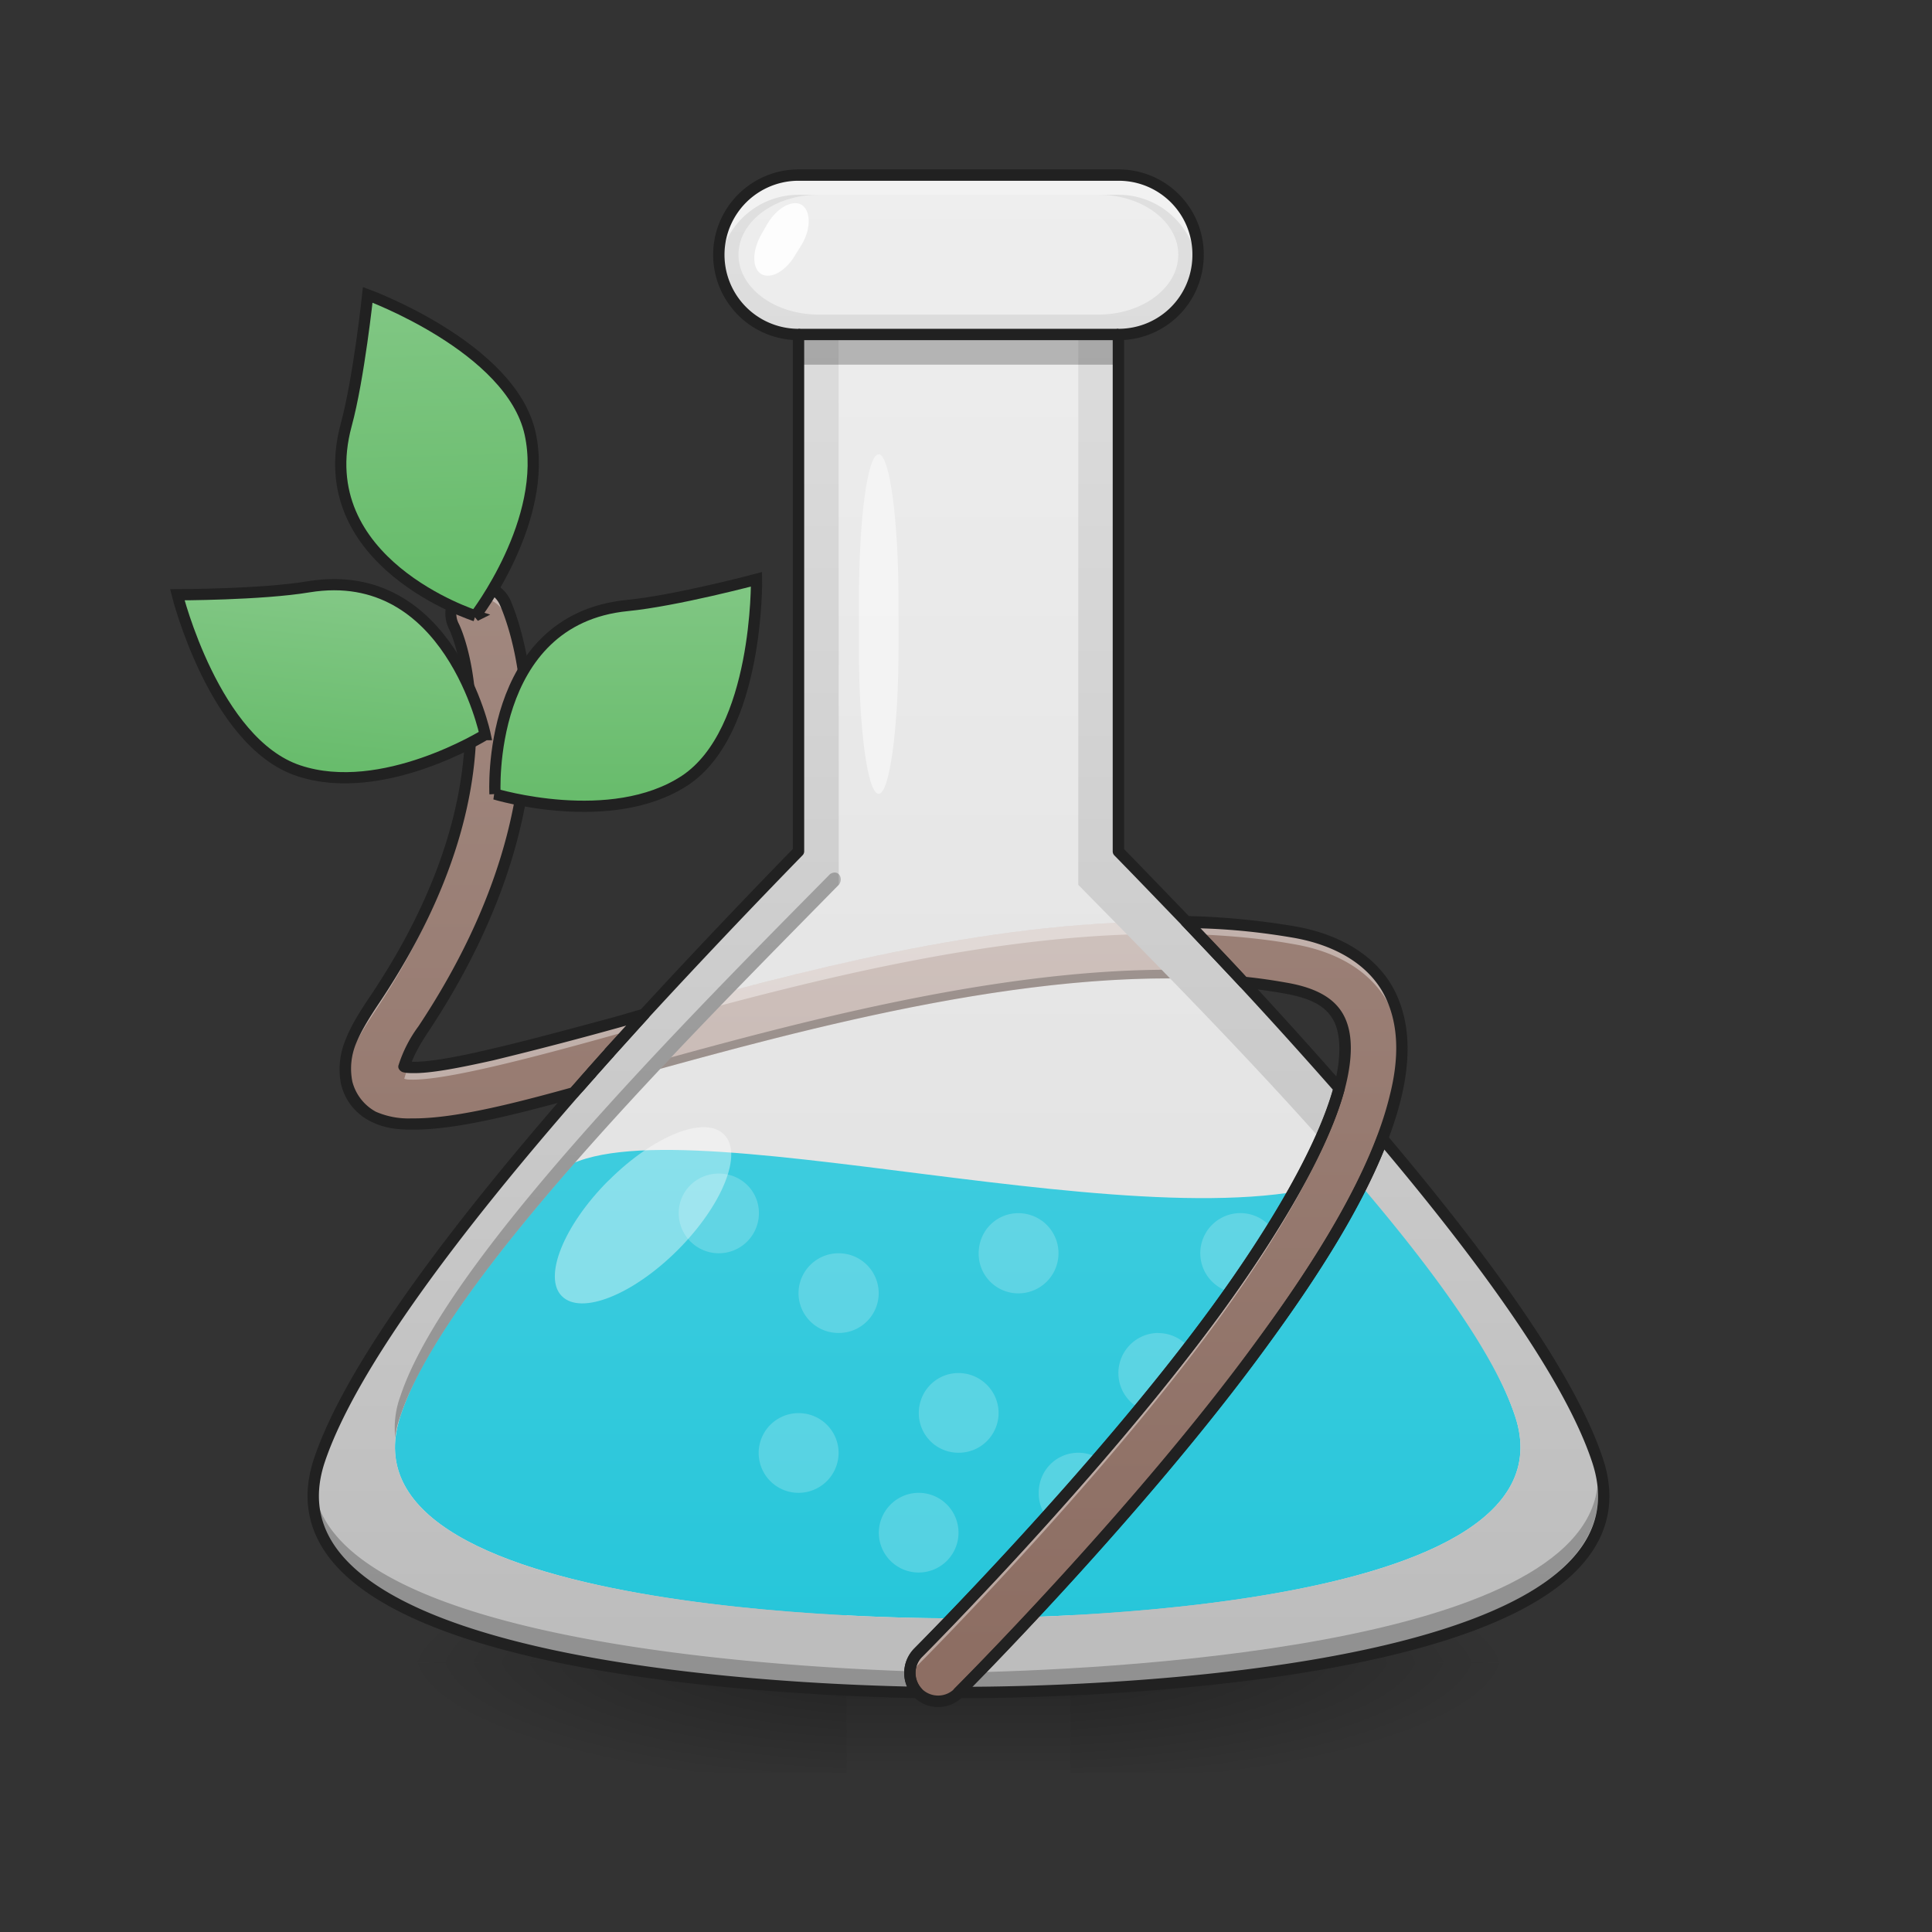 <svg height="16pt" viewBox="0 0 16 16" width="16pt" xmlns="http://www.w3.org/2000/svg" xmlns:xlink="http://www.w3.org/1999/xlink"><rect x="0" y="0" width="16" height="16" fill="#333333" stroke="none"/><linearGradient id="a" gradientTransform="matrix(.008 0 -0 .008 0 0)" gradientUnits="userSpaceOnUse" x1="960" x2="960" y1="1615.118" y2="175.118"><stop offset="0" stop-color="#e0e0e0"/><stop offset="1" stop-color="#eee"/></linearGradient><linearGradient id="b"><stop offset="0" stop-opacity=".314"/><stop offset=".222" stop-opacity=".275"/><stop offset="1" stop-opacity="0"/></linearGradient><radialGradient id="c" cx="450.909" cy="189.579" gradientTransform="matrix(0 -.054 -.197 0 45.728 38.217)" gradientUnits="userSpaceOnUse" r="21.167" xlink:href="#b"/><radialGradient id="d" cx="450.909" cy="189.579" gradientTransform="matrix(0 .054 .197 0 -29.852 -10.68)" gradientUnits="userSpaceOnUse" r="21.167" xlink:href="#b"/><radialGradient id="e" cx="450.909" cy="189.579" gradientTransform="matrix(0 -.054 .197 0 -29.852 38.217)" gradientUnits="userSpaceOnUse" r="21.167" xlink:href="#b"/><radialGradient id="f" cx="450.909" cy="189.579" gradientTransform="matrix(0 .054 -.197 0 45.728 -10.68)" gradientUnits="userSpaceOnUse" r="21.167" xlink:href="#b"/><linearGradient id="g" gradientTransform="matrix(.019 0 0 .043 3.163 3.735)" gradientUnits="userSpaceOnUse" x1="255.323" x2="255.323" y1="233.5" y2="254.667"><stop offset="0" stop-opacity=".275"/><stop offset="1" stop-opacity="0"/></linearGradient><linearGradient id="h" gradientTransform="matrix(.008 0 -0 .008 0 0)" gradientUnits="userSpaceOnUse" x1="960" x2="960" y1="1695.118" y2="855.118"><stop offset="0" stop-color="#26c6da"/><stop offset="1" stop-color="#4dd0e1"/></linearGradient><linearGradient id="i" gradientTransform="matrix(.008 0 -0 .008 0 0)" gradientUnits="userSpaceOnUse" x1="960" x2="960" y1="1695.118" y2="575.118"><stop offset="0" stop-color="#bcaaa4"/><stop offset="1" stop-color="#d7ccc8"/></linearGradient><linearGradient id="j" gradientTransform="matrix(.008 0 -0 .008 0 0)" gradientUnits="userSpaceOnUse" x1="960" x2="960" y1="1695.118" y2="175.118"><stop offset="0" stop-color="#bdbdbd"/><stop offset="1" stop-color="#e0e0e0"/></linearGradient><linearGradient id="k" gradientUnits="userSpaceOnUse" x1="7.938" x2="7.938" y1="13.686" y2="4.756"><stop offset="0" stop-color="#8d6e63"/><stop offset="1" stop-color="#a1887f"/></linearGradient><linearGradient id="l"><stop offset="0" stop-color="#66bb6a"/><stop offset="1" stop-color="#81c784"/></linearGradient><linearGradient id="m" gradientTransform="matrix(.776 -.631 .631 .776 69.11 -6.016)" gradientUnits="userSpaceOnUse" x1="56.898" x2="105.833" xlink:href="#l" y1="-20.135" y2="-84"/><linearGradient id="n" gradientTransform="matrix(.866 .5 -.5 .866 68.467 -42.244)" gradientUnits="userSpaceOnUse" x1="104.225" x2="72.475" xlink:href="#l" y1="-10.626" y2="-65.618"/><linearGradient id="o" gradientTransform="matrix(-.707 .707 .707 .707 181.559 -73.357)" gradientUnits="userSpaceOnUse" x1="120.856" x2="83.438" xlink:href="#l" y1="-31.138" y2="-61.073"/><path d="m6.613 1.45a.66.66 0 1 0 0 1.32v4.28c-1.422 1.45-3.535 3.75-3.968 5.045-.66 1.984 5.292 1.922 5.292 1.922s5.954.062 5.293-1.922c-.43-1.295-2.546-3.595-3.968-5.045v-4.28c.367 0 .66-.293.66-.66a.657.657 0 0 0 -.66-.66zm0 0" fill="url(#a)"/><path d="m8.863 13.77h3.707v-.91h-3.707zm0 0" fill="url(#c)"/><path d="m7.012 13.77h-3.703v.91h3.703zm0 0" fill="url(#d)"/><path d="m7.012 13.77h-3.703v-.91h3.703zm0 0" fill="url(#e)"/><path d="m8.863 13.77h3.707v.91h-3.707zm0 0" fill="url(#f)"/><path d="m7.012 13.543h1.851v1.137h-1.851zm0 0" fill="url(#g)"/><path d="m4.605 9.719c-.609.75-1.113 1.476-1.289 2.008-.578 1.73 4.614 1.675 4.614 1.675s5.195.055 4.617-1.675c-.176-.532-.68-1.258-1.293-2.008-1.516.699-5.844-.684-6.649 0zm0 0" fill="url(#h)"/><path d="m9.652 7.633c-1.488-.004-3.074.422-4.32.77-.191.21-.387.425-.578.644l.488-.133c1.465-.406 3.442-.945 5.055-.781-.16-.172-.317-.336-.473-.5zm0 0" fill="url(#i)"/><path d="m9.676 8.031c-1.48 0-3.153.457-4.434.813-.14.039-.273.074-.406.11l-.082.093.488-.133c1.465-.406 3.442-.945 5.055-.781l-.07-.074a5.098 5.098 0 0 0 -.551-.028zm0 0" fill-opacity=".235"/><path d="m9.652 7.633c-1.488-.004-3.074.422-4.32.77-.191.21-.387.425-.578.644a1.3 1.3 0 0 0 .117-.031c.152-.172.309-.344.461-.516 1.246-.344 2.832-.77 4.32-.766h.172c.121.13.246.258.371.391.035.004.067.008.102.008-.16-.172-.317-.336-.473-.5zm0 0" fill="#fff" fill-opacity=".392"/><path d="m6.613 1.45a.65.65 0 0 0 -.66.636v.047a.65.65 0 0 0 .66.637v4.28c-1.422 1.45-3.535 3.75-3.968 5.045-.66 1.984 5.292 1.922 5.292 1.922s5.954.062 5.293-1.922c-.43-1.295-2.546-3.595-3.968-5.045v-4.28c.367 0 .66-.286.66-.637v-.047a.647.647 0 0 0 -.66-.637zm.168.163h2.317c.363 0 .66.223.66.496 0 .274-.297.496-.66.496h-2.318c-.367 0-.664-.222-.664-.496 0-.273.297-.496.664-.496zm.164 1.157h1.985v4.558c1.242 1.262 3.242 3.27 3.617 4.399.578 1.73-4.617 1.675-4.617 1.675s-5.192.055-4.614-1.675c.375-1.13 2.391-3.137 3.63-4.399zm0 0" fill="url(#j)"/><path d="m6.613 2.77h2.649v.25h-2.649zm0 0" fill-opacity=".235"/><g fill="#fff"><path d="m6.945 10.379c.184 0 .332.148.332.332a.33.33 0 0 1 -.332.328.33.33 0 0 1 -.332-.328c0-.184.149-.332.332-.332zm1.489-.332a.332.332 0 1 1 0 .664.328.328 0 0 1 -.329-.332c0-.184.145-.332.329-.332zm1.16.993a.33.33 0 0 1 .328.331.33.33 0 0 1 -.328.332.332.332 0 1 1 0-.664zm-.664.991a.332.332 0 1 1 0 .664.328.328 0 0 1 -.328-.332c0-.183.144-.332.328-.332zm-2.317-.328a.33.33 0 0 1 .332.328.332.332 0 0 1 -.332.332.33.33 0 0 1 0-.66zm-.66-1.984c.184 0 .332.144.332.328a.332.332 0 1 1 -.664 0c0-.184.149-.328.332-.328zm0 0" fill-opacity=".196"/><path d="m6.613 1.45a.66.66 0 0 0 -.66.66h.02a.662.662 0 0 1 .64-.497h2.649c.308 0 .566.211.64.496h.02a.657.657 0 0 0 -.66-.66zm0 0" fill-opacity=".588"/><path d="m7.61 12.363a.33.33 0 1 1 -.332.332c0-.183.148-.332.331-.332zm.328-.992c.183 0 .332.149.332.332a.33.33 0 0 1 -.332.328.328.328 0 0 1 -.329-.328c0-.183.145-.332.329-.332zm2.316-1.324a.332.332 0 1 1 0 .663.332.332 0 0 1 0-.663zm0 0" fill-opacity=".196"/></g><path d="m6.875 7.238c-1.246 1.262-3.191 3.215-3.559 4.324a.756.756 0 0 0 -.043.34.722.722 0 0 1 .043-.175c.375-1.13 2.391-3.137 3.63-4.399.042-.05 0-.133-.071-.09zm-4.277 5.067c-.153 1.508 4.156 1.691 5.34 1.71v-.163c-1.141-.02-5.196-.192-5.34-1.547zm0 0" fill-opacity=".235"/><path d="m7.277 3.762c.09 0 .164.543.164 1.207v.402c0 .664-.074 1.203-.164 1.203-.093 0-.164-.539-.164-1.203v-.401c0-.664.07-1.207.164-1.207zm0 0" fill="#fff" fill-opacity=".464"/><path d="m5.04 9.777c.37-.37.796-.543.956-.382.16.156-.012.585-.383.957-.37.37-.8.543-.96.382-.157-.156.015-.586.386-.957zm0 0" fill="#fff" fill-opacity=".392"/><path d="m6.637 1.695c.078.047.082.196.004.328l-.051.082c-.078.137-.203.211-.285.165-.078-.047-.078-.192 0-.329l.047-.082c.078-.136.207-.207.285-.164zm0 0" fill="#fff" fill-opacity=".863"/><path d="m13.23 12.305c-.144 1.355-4.148 1.527-5.293 1.547v.164c1.188-.02 5.446-.204 5.293-1.711zm0 0" fill-opacity=".235"/><path d="m3.734 5.047a.237.237 0 0 0 .024.144s.137.258.14.77v-.035c0-.535-.14-.805-.14-.805a.236.236 0 0 1 -.024-.074zm.633.914c-.004.621-.191 1.484-.863 2.492-.117.172-.145.27-.156.309.007.004.011.004.02.008.023-.055.062-.133.136-.247.683-1.027.863-1.902.863-2.527zm5.457 1.672c.156.164.313.328.473.5.117.012.23.027.344.047.273.05.386.14.445.254.031.054.05.129.055.214a.546.546 0 0 0 -.055-.285c-.059-.113-.172-.207-.445-.254a4.854 4.854 0 0 0 -.344-.046c-.137-.145-.27-.29-.402-.426-.024 0-.047-.004-.07-.004zm-4.492.77-.086.023-.492.55c-.555.157-1.008.266-1.348.262a.67.67 0 0 1 -.312-.062.42.42 0 0 1 -.223-.281l-.011-.075c0 .047 0 .094.012.145a.436.436 0 0 0 .223.285.718.718 0 0 0 .312.059c.34.004.793-.106 1.348-.258.191-.219.387-.438.578-.649zm6.277.245a1.776 1.776 0 0 1 -.054.372c-.153.62-.59 1.332-1.102 2.03-1.02 1.403-2.515 2.895-2.515 2.895a.231.231 0 0 1 -.333.004.218.218 0 0 1 -.066-.129.229.229 0 0 0 .066.2c.09.093.243.09.332-.004 0 0 1.497-1.493 2.516-2.895.512-.7.95-1.41 1.102-2.031.039-.152.058-.3.054-.442zm0 0" fill-opacity=".235"/><path d="m3.973 4.848a.236.236 0 0 0 -.215.343s.14.27.14.805-.148 1.313-.785 2.27c-.18.265-.293.46-.242.699a.436.436 0 0 0 .223.285.718.718 0 0 0 .312.059c.34.004.793-.106 1.348-.258.191-.219.387-.438.578-.649l-.215.059c-.781.219-1.433.383-1.707.379-.039 0-.047-.004-.062-.008.011-.039.039-.137.156-.309.683-1.027.863-1.902.863-2.527s-.187-1.016-.187-1.016a.241.241 0 0 0 -.207-.132zm5.851 2.785c.156.164.313.328.473.5.117.012.23.027.344.047.273.05.386.14.445.254.062.113.074.296.016.543-.125.496-.532 1.191-1.028 1.87-.988 1.356-2.469 2.837-2.469 2.837a.236.236 0 0 0 0 .336c.09.093.243.09.332-.004 0 0 1.497-1.493 2.516-2.895.512-.7.95-1.41 1.102-2.031.078-.313.086-.617-.055-.875-.137-.262-.414-.434-.781-.496-.29-.051-.59-.078-.895-.086zm0 0" fill="url(#k)"/><path d="m3.973 4.848a.238.238 0 0 0 -.235.285.237.237 0 0 1 .235-.184c.09.004.168.055.207.133 0 0 .18.371.187.965v-.05c0-.626-.187-1.017-.187-1.017a.241.241 0 0 0 -.207-.132zm-.075 1.199c-.007.531-.168 1.289-.785 2.219-.164.242-.273.425-.25.64.016-.176.114-.336.25-.543.637-.957.785-1.73.785-2.265zm5.926 1.586.102.105c.27.012.535.035.793.082.367.063.644.235.781.496.07.13.102.27.11.414a.97.97 0 0 0 -.11-.515c-.137-.262-.414-.434-.781-.496-.29-.051-.59-.078-.895-.086zm-4.492.77-.215.058c-.781.219-1.433.383-1.707.379h-.027a.501.501 0 0 0 -.035.094c.015.004.023.007.062.007.274.004.926-.16 1.707-.379a.848.848 0 0 0 .094-.027l.121-.133zm5.805.335c-.004.07-.016.153-.035.239-.125.496-.532 1.191-1.028 1.87-.988 1.356-2.469 2.837-2.469 2.837a.252.252 0 0 0 -.066.222.284.284 0 0 1 .066-.12s1.48-1.481 2.47-2.837c.495-.68.902-1.375 1.027-1.87.03-.134.043-.247.035-.34zm0 0" fill="#fff" fill-opacity=".392"/><path d="m6.613 1.45a.66.66 0 1 0 0 1.32v4.28c-.39.4-.832.864-1.281 1.352-.094.102-.187.207-.285.313 0 .004-.004.008-.008.012-.043.046-.082.093-.125.14-.008.008-.016.02-.023.028-.04.043-.078.09-.118.132-.976 1.118-1.863 2.278-2.128 3.067-.563 1.695 3.703 1.898 4.953 1.922a.242.242 0 0 1 .007-.332s1.48-1.48 2.47-2.836c.484-.664.882-1.344 1.015-1.836a43.45 43.45 0 0 0 -1.266-1.38c-.195-.202-.383-.398-.562-.581v-4.281c.367 0 .66-.293.66-.66a.657.657 0 0 0 -.66-.66zm4.836 7.98c-.203.535-.574 1.117-.996 1.691-1.02 1.402-2.515 2.895-2.515 2.895s5.953.062 5.292-1.922c-.23-.696-.949-1.68-1.78-2.664zm0 0" fill="none" stroke="#212121" stroke-linecap="round" stroke-linejoin="round" stroke-width=".094"/><path d="m6.613 2.77h2.649" fill="none" stroke="#212121" stroke-width=".094"/><path d="m3.973 4.8a.282.282 0 0 0 -.254.41s.133.259.133.786c0 .524-.145 1.293-.778 2.242-.09.133-.164.25-.21.367a.636.636 0 0 0 -.04.372.462.462 0 0 0 .25.312c.11.055.219.066.332.066.348.004.805-.109 1.36-.261.007 0 .015-.008.023-.016.191-.215.387-.433.578-.644a.042.042 0 0 0 .004-.055c-.008-.02-.031-.027-.05-.024l-.216.063c-.39.105-.75.203-1.043.27-.292.07-.523.109-.652.105.02-.05.055-.125.133-.242.687-1.035.871-1.922.871-2.555s-.191-1.035-.191-1.035a.294.294 0 0 0 -.25-.16zm0 .095a.19.19 0 0 1 .164.109s.183.379.183.992-.175 1.48-.855 2.504a1.096 1.096 0 0 0 -.164.32.038.038 0 0 0 .004.035.06.06 0 0 0 .03.024c.017.004.032.008.075.008.149.004.38-.04.676-.106a31.995 31.995 0 0 0 1.105-.289c-.156.168-.312.34-.464.516-.547.152-.997.258-1.32.254a.675.675 0 0 1 -.294-.055.396.396 0 0 1 -.195-.25.547.547 0 0 1 .031-.316c.043-.106.114-.22.203-.352.641-.965.793-1.75.793-2.293s-.144-.828-.144-.828c-.067-.125.027-.273.172-.273zm5.855 2.69c-.02 0-.039.013-.047.028a.048.048 0 0 0 .012.055l.469.496c.008.012.02.016.031.016.113.011.227.027.34.047.265.046.36.128.414.23.05.098.066.27.008.508-.117.484-.524 1.18-1.016 1.855-.984 1.352-2.465 2.828-2.465 2.832a.284.284 0 0 0 -.004.403c.11.11.293.11.403-.004 0 0 1.496-1.496 2.52-2.903.51-.699.952-1.414 1.109-2.046.078-.317.085-.637-.059-.91-.145-.274-.441-.454-.816-.52a6.195 6.195 0 0 0 -.899-.086zm.11.103c.265.007.523.035.773.078.355.062.621.226.75.468.129.246.125.54.047.844-.149.61-.582 1.32-1.09 2.016-1.016 1.398-2.512 2.89-2.512 2.89a.191.191 0 0 1 -.27.004.188.188 0 0 1 .005-.27s1.48-1.484 2.472-2.843c.496-.684.907-1.379 1.032-1.887.062-.254.054-.445-.016-.578-.066-.125-.2-.226-.48-.273a4.736 4.736 0 0 0 -.329-.047c-.129-.14-.258-.274-.383-.402zm0 0" fill="#212121"/><path d="m126.988-52.266s-44.496-14.123-34.498-50.994c3.375-12.373 5.75-34.746 5.75-34.746s38.246 13.998 43.37 36.996c5.125 23.123-14.623 48.745-14.623 48.745zm0 0" fill="url(#m)" stroke="#212121" stroke-width="3" transform="matrix(.031 0 0 .031 0 6.72)"/><path d="m132.237-4.645s-2.624-46.62 35.372-50.37c12.874-1.25 34.497-7 34.497-7s.625 40.622-19.123 53.745c-19.749 12.999-50.746 3.625-50.746 3.625zm0 0" fill="url(#n)" stroke="#212121" stroke-width="3" transform="matrix(.031 0 0 .031 0 6.72)"/><path d="m129.613-20.519s-9.5-45.62-47.12-39.496c-12.751 2.125-35.123 2.125-35.123 2.125s9.875 39.496 32.372 46.996c22.373 7.499 49.87-9.625 49.87-9.625zm0 0" fill="url(#o)" stroke="#212121" stroke-width="3" transform="matrix(.031 0 0 .031 0 6.72)"/></svg>